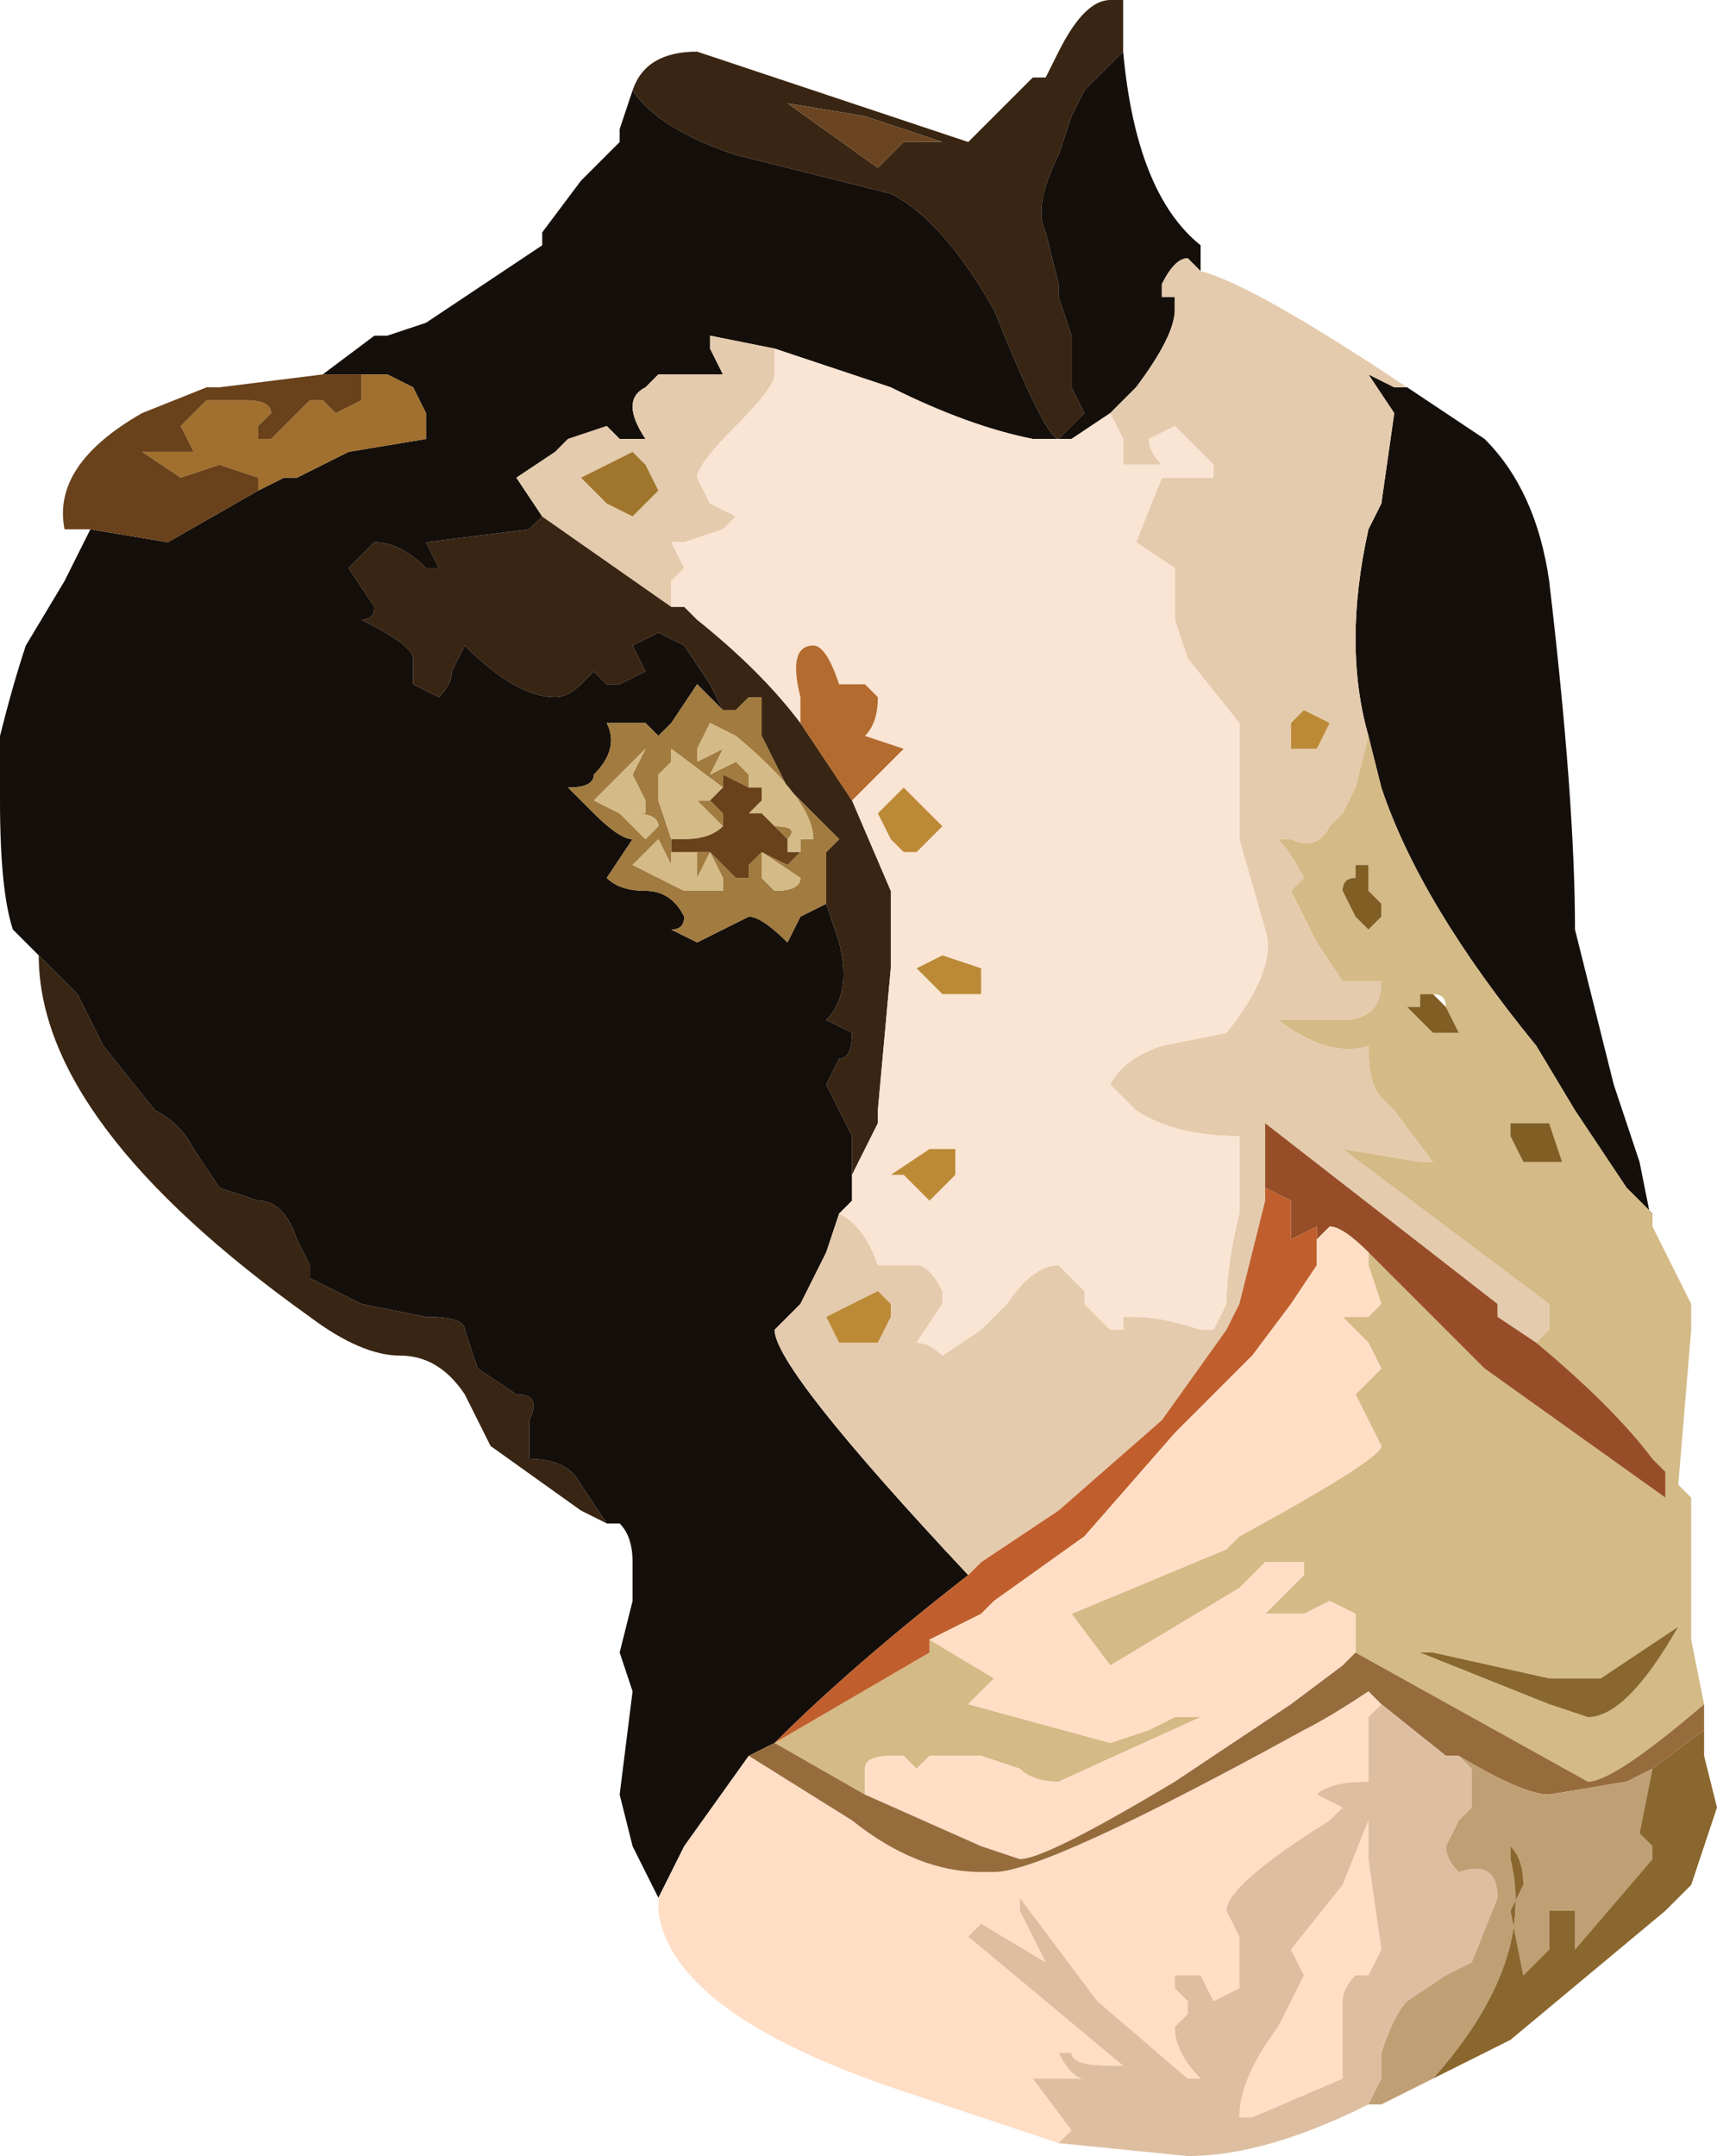 <?xml version="1.0" encoding="UTF-8" standalone="no"?>
<svg xmlns:xlink="http://www.w3.org/1999/xlink" height="8.35px" width="6.65px" xmlns="http://www.w3.org/2000/svg">
  <g transform="matrix(1.0, 0.0, 0.0, 1.0, 3.3, 3.7)">
    <path d="M-0.85 -3.35 Q-0.8 -3.5 -0.6 -3.5 L-0.6 -3.5 0.45 -3.15 0.7 -3.4 0.75 -3.4 0.8 -3.5 Q0.9 -3.7 1.0 -3.7 L1.05 -3.7 1.05 -3.5 0.9 -3.35 0.85 -3.25 0.85 -3.25 0.8 -3.1 Q0.7 -2.9 0.75 -2.8 L0.8 -2.6 0.8 -2.55 0.85 -2.4 0.85 -2.2 0.9 -2.1 0.85 -2.05 0.8 -2.0 Q0.75 -2.0 0.55 -2.5 0.35 -2.85 0.15 -2.95 L-0.45 -3.1 Q-0.75 -3.2 -0.85 -3.35 M-0.95 2.2 L-1.05 2.15 -1.4 1.9 -1.5 1.7 Q-1.6 1.55 -1.75 1.55 -1.9 1.55 -2.1 1.4 -3.15 0.65 -3.15 0.0 L-3.05 0.1 -3.0 0.15 -2.9 0.35 -2.7 0.6 Q-2.6 0.65 -2.55 0.75 L-2.45 0.9 -2.3 0.95 Q-2.2 0.95 -2.15 1.1 L-2.1 1.2 -2.1 1.25 -1.9 1.35 -1.65 1.4 Q-1.5 1.4 -1.5 1.45 L-1.45 1.6 -1.3 1.7 Q-1.2 1.7 -1.25 1.8 L-1.25 1.95 Q-1.1 1.95 -1.05 2.05 L-0.95 2.2 M0.05 -3.25 L-0.25 -3.3 0.1 -3.05 0.2 -3.15 0.35 -3.15 Q0.2 -3.2 0.05 -3.25 M0.0 -0.6 L0.15 -0.25 0.15 0.05 0.1 0.6 0.1 0.65 0.0 0.85 0.0 0.7 -0.05 0.6 -0.1 0.5 -0.05 0.4 Q0.0 0.4 0.0 0.3 L-0.1 0.25 Q0.0 0.15 -0.05 -0.05 L-0.1 -0.2 -0.1 -0.4 -0.05 -0.45 -0.25 -0.65 -0.35 -0.85 -0.35 -1.0 -0.4 -1.0 -0.45 -0.95 -0.5 -0.95 -0.55 -1.05 -0.65 -1.2 -0.75 -1.25 -0.85 -1.2 -0.8 -1.1 -0.9 -1.05 Q-0.9 -1.05 -0.95 -1.05 L-1.0 -1.1 -1.05 -1.05 Q-1.1 -1.0 -1.15 -1.0 -1.3 -1.0 -1.5 -1.2 L-1.55 -1.1 Q-1.55 -1.05 -1.6 -1.0 L-1.7 -1.05 -1.7 -1.15 Q-1.7 -1.2 -1.9 -1.3 -1.85 -1.3 -1.85 -1.35 L-1.95 -1.5 -1.85 -1.6 Q-1.75 -1.6 -1.65 -1.5 L-1.6 -1.5 -1.65 -1.6 -1.25 -1.65 -1.2 -1.7 -0.7 -1.35 -0.7 -1.35 -0.65 -1.35 -0.6 -1.3 Q-0.35 -1.1 -0.2 -0.9 L0.0 -0.6" fill="#392513" fill-rule="evenodd" stroke="none"/>
    <path d="M-0.85 -3.35 Q-0.75 -3.2 -0.45 -3.1 L0.15 -2.95 Q0.35 -2.85 0.55 -2.5 0.75 -2.0 0.8 -2.0 L0.85 -2.05 0.9 -2.1 0.85 -2.2 0.85 -2.4 0.8 -2.55 0.8 -2.6 0.75 -2.8 Q0.7 -2.9 0.8 -3.1 L0.85 -3.25 0.85 -3.25 0.9 -3.35 1.05 -3.5 Q1.1 -2.95 1.35 -2.75 L1.35 -2.65 1.3 -2.7 Q1.25 -2.7 1.2 -2.6 L1.2 -2.55 1.25 -2.55 1.25 -2.5 Q1.25 -2.4 1.1 -2.2 L1.0 -2.1 0.85 -2.0 0.85 -2.0 0.8 -2.0 0.7 -2.0 Q0.45 -2.05 0.15 -2.2 L-0.3 -2.35 -0.55 -2.4 -0.55 -2.35 -0.5 -2.25 -0.75 -2.25 -0.8 -2.2 Q-0.9 -2.15 -0.8 -2.0 L-0.85 -2.0 Q-0.9 -2.0 -0.9 -2.0 -0.95 -2.05 -0.95 -2.05 L-1.1 -2.0 -1.15 -1.95 -1.3 -1.85 -1.2 -1.7 -1.25 -1.65 -1.65 -1.6 -1.6 -1.5 -1.65 -1.5 Q-1.75 -1.6 -1.85 -1.6 L-1.95 -1.5 -1.85 -1.35 Q-1.85 -1.3 -1.9 -1.3 -1.7 -1.2 -1.7 -1.15 L-1.7 -1.05 -1.6 -1.0 Q-1.55 -1.05 -1.55 -1.1 L-1.5 -1.2 Q-1.3 -1.0 -1.15 -1.0 -1.1 -1.0 -1.05 -1.05 L-1.0 -1.1 -0.95 -1.05 Q-0.9 -1.05 -0.9 -1.05 L-0.8 -1.1 -0.85 -1.2 -0.75 -1.25 -0.65 -1.2 -0.55 -1.05 -0.5 -0.95 -0.55 -1.0 -0.6 -1.05 -0.7 -0.9 Q-0.7 -0.9 -0.75 -0.85 L-0.75 -0.85 -0.8 -0.9 -0.9 -0.9 -0.95 -0.9 Q-0.9 -0.8 -1.0 -0.7 -1.0 -0.65 -1.1 -0.65 L-1.1 -0.65 -1.0 -0.55 Q-0.9 -0.45 -0.85 -0.45 L-0.95 -0.3 Q-0.9 -0.25 -0.8 -0.25 -0.7 -0.25 -0.65 -0.15 -0.65 -0.1 -0.7 -0.1 L-0.6 -0.05 -0.4 -0.15 Q-0.35 -0.15 -0.25 -0.05 L-0.2 -0.15 -0.1 -0.2 -0.05 -0.05 Q0.0 0.15 -0.1 0.25 L0.0 0.3 Q0.0 0.4 -0.05 0.4 L-0.1 0.5 -0.05 0.6 0.0 0.7 0.0 0.85 0.0 0.95 -0.05 1.0 -0.1 1.15 -0.2 1.35 -0.2 1.35 -0.3 1.45 Q-0.3 1.6 0.45 2.4 0.0 2.75 -0.3 3.05 L-0.4 3.1 -0.65 3.45 -0.7 3.55 -0.75 3.65 -0.75 3.65 -0.85 3.45 -0.9 3.25 -0.85 2.85 -0.9 2.7 -0.85 2.5 -0.85 2.35 Q-0.85 2.25 -0.9 2.2 L-0.95 2.2 -1.05 2.05 Q-1.1 1.95 -1.25 1.95 L-1.25 1.8 Q-1.2 1.7 -1.3 1.7 L-1.45 1.6 -1.5 1.45 Q-1.5 1.4 -1.65 1.4 L-1.9 1.35 -2.1 1.25 -2.1 1.2 -2.15 1.1 Q-2.2 0.95 -2.3 0.95 L-2.45 0.9 -2.55 0.75 Q-2.6 0.65 -2.7 0.6 L-2.9 0.35 -3.0 0.15 -3.05 0.1 -3.15 0.0 -3.25 -0.1 Q-3.3 -0.25 -3.3 -0.6 L-3.3 -0.85 Q-3.25 -1.05 -3.2 -1.2 L-3.05 -1.45 -2.95 -1.65 -2.65 -1.6 -2.3 -1.8 -2.3 -1.8 -2.2 -1.85 -2.15 -1.85 -1.95 -1.95 -1.65 -2.0 -1.65 -2.1 -1.7 -2.2 -1.8 -2.25 -1.9 -2.25 -1.9 -2.25 -2.0 -2.25 -2.05 -2.25 -1.85 -2.4 -1.8 -2.4 -1.65 -2.45 -1.2 -2.75 -1.2 -2.8 -1.05 -3.0 -0.9 -3.15 -0.9 -3.2 -0.85 -3.35 M2.15 -2.2 L2.45 -2.0 Q2.65 -1.8 2.7 -1.45 2.8 -0.6 2.8 -0.1 L2.95 0.5 3.05 0.8 3.1 1.05 3.1 1.0 3.0 0.9 2.8 0.6 2.65 0.35 Q2.2 -0.2 2.05 -0.65 L2.0 -0.85 2.0 -0.85 Q1.9 -1.2 2.0 -1.65 L2.05 -1.75 2.1 -2.1 2.0 -2.25 2.1 -2.2 2.15 -2.2" fill="#150f0b" fill-rule="evenodd" stroke="none"/>
    <path d="M0.05 -3.25 Q0.2 -3.2 0.35 -3.15 L0.2 -3.15 0.1 -3.05 -0.25 -3.3 0.05 -3.25" fill="#6b4522" fill-rule="evenodd" stroke="none"/>
    <path d="M1.35 -2.65 Q1.55 -2.6 2.15 -2.2 L2.1 -2.2 2.0 -2.25 2.1 -2.1 2.05 -1.75 2.0 -1.65 Q1.9 -1.2 2.0 -0.85 L2.0 -0.85 1.95 -0.65 1.9 -0.55 1.85 -0.5 Q1.8 -0.4 1.7 -0.45 L1.65 -0.45 Q1.7 -0.4 1.75 -0.3 L1.7 -0.25 1.8 -0.05 1.9 0.1 2.0 0.1 2.05 0.1 Q2.05 0.25 1.9 0.25 L1.65 0.25 Q1.85 0.4 2.0 0.35 2.0 0.5 2.05 0.55 L2.1 0.6 2.25 0.8 2.2 0.8 1.9 0.75 2.7 1.35 2.7 1.45 2.65 1.5 2.5 1.4 2.5 1.35 1.6 0.65 1.6 0.9 1.6 0.95 1.5 1.35 1.45 1.45 1.2 1.8 0.8 2.15 0.5 2.35 0.45 2.4 Q-0.3 1.6 -0.3 1.45 L-0.2 1.35 -0.2 1.35 -0.1 1.15 -0.05 1.0 Q0.05 1.05 0.1 1.2 L0.25 1.2 Q0.3 1.2 0.35 1.3 L0.35 1.35 0.4 1.35 0.35 1.35 0.25 1.5 Q0.3 1.5 0.35 1.55 L0.5 1.45 0.6 1.35 Q0.7 1.2 0.8 1.2 L0.9 1.3 0.9 1.35 1.0 1.45 1.05 1.45 1.05 1.4 Q1.1 1.4 1.1 1.4 1.2 1.4 1.35 1.45 L1.4 1.45 1.45 1.35 Q1.45 1.2 1.5 1.0 L1.5 0.7 Q1.25 0.7 1.1 0.6 L1.0 0.5 Q1.05 0.4 1.2 0.35 L1.45 0.3 Q1.65 0.05 1.6 -0.1 L1.5 -0.45 1.5 -0.9 1.3 -1.15 1.25 -1.3 1.25 -1.5 1.1 -1.6 1.2 -1.85 1.2 -1.85 1.4 -1.85 1.4 -1.9 1.25 -2.05 1.15 -2.0 Q1.15 -1.95 1.2 -1.9 L1.1 -1.9 1.05 -1.9 1.05 -2.0 1.0 -2.1 1.1 -2.2 Q1.25 -2.4 1.25 -2.5 L1.25 -2.55 1.2 -2.55 1.2 -2.6 Q1.25 -2.7 1.3 -2.7 L1.35 -2.65 M1.85 -0.9 L1.75 -0.95 1.7 -0.9 1.7 -0.8 1.8 -0.8 1.85 -0.9 M-0.3 -2.35 L-0.3 -2.25 Q-0.3 -2.2 -0.45 -2.05 -0.6 -1.9 -0.6 -1.85 L-0.55 -1.75 -0.45 -1.7 -0.5 -1.65 -0.65 -1.6 -0.7 -1.6 -0.65 -1.5 -0.7 -1.45 -0.7 -1.35 -0.7 -1.35 -1.2 -1.7 -1.3 -1.85 -1.15 -1.95 -1.1 -2.0 -0.95 -2.05 Q-0.95 -2.05 -0.9 -2.0 -0.9 -2.0 -0.85 -2.0 L-0.8 -2.0 Q-0.9 -2.15 -0.8 -2.2 L-0.75 -2.25 -0.5 -2.25 -0.55 -2.35 -0.55 -2.4 -0.3 -2.35 M-0.95 -1.9 L-1.05 -1.85 -1.05 -1.85 -0.95 -1.75 -0.95 -1.75 -0.85 -1.7 -0.8 -1.75 Q-0.75 -1.8 -0.75 -1.8 L-0.8 -1.9 -0.85 -1.95 -0.95 -1.9 M-0.05 1.5 L0.1 1.5 0.15 1.4 0.15 1.4 0.15 1.35 0.1 1.3 0.0 1.35 0.0 1.35 -0.1 1.4 -0.05 1.5" fill="#e5cbad" fill-rule="evenodd" stroke="none"/>
    <path d="M1.0 -2.1 L1.05 -2.0 1.05 -1.9 1.1 -1.9 1.2 -1.9 Q1.15 -1.95 1.15 -2.0 L1.25 -2.05 1.4 -1.9 1.4 -1.85 1.2 -1.85 1.2 -1.85 1.1 -1.6 1.25 -1.5 1.25 -1.3 1.3 -1.15 1.5 -0.9 1.5 -0.45 1.6 -0.1 Q1.65 0.05 1.45 0.3 L1.2 0.35 Q1.05 0.4 1.0 0.5 L1.1 0.6 Q1.25 0.7 1.5 0.7 L1.5 1.0 Q1.45 1.2 1.45 1.35 L1.4 1.45 1.35 1.45 Q1.2 1.4 1.1 1.4 1.1 1.4 1.05 1.4 L1.05 1.45 1.0 1.45 0.9 1.35 0.9 1.3 0.8 1.2 Q0.7 1.2 0.6 1.35 L0.5 1.45 0.35 1.55 Q0.3 1.5 0.25 1.5 L0.35 1.35 0.4 1.35 0.35 1.35 0.35 1.3 Q0.3 1.2 0.25 1.2 L0.1 1.2 Q0.05 1.05 -0.05 1.0 L0.0 0.95 0.0 0.85 0.1 0.65 0.1 0.6 0.15 0.05 0.15 -0.25 0.0 -0.6 0.1 -0.7 0.1 -0.7 0.2 -0.8 0.05 -0.85 Q0.1 -0.9 0.1 -1.0 L0.05 -1.05 -0.05 -1.05 -0.05 -1.05 Q-0.1 -1.2 -0.15 -1.2 -0.25 -1.2 -0.2 -1.0 L-0.2 -0.9 Q-0.35 -1.1 -0.6 -1.3 L-0.65 -1.35 -0.7 -1.35 -0.7 -1.35 -0.7 -1.35 -0.7 -1.45 -0.65 -1.5 -0.7 -1.6 -0.65 -1.6 -0.5 -1.65 -0.45 -1.7 -0.55 -1.75 -0.6 -1.85 Q-0.6 -1.9 -0.45 -2.05 -0.3 -2.2 -0.3 -2.25 L-0.3 -2.35 0.15 -2.2 Q0.45 -2.05 0.7 -2.0 L0.8 -2.0 0.85 -2.0 0.85 -2.0 1.0 -2.1 M0.1 -0.55 L0.15 -0.45 0.2 -0.4 0.25 -0.4 0.35 -0.5 0.2 -0.65 0.15 -0.6 0.15 -0.6 0.1 -0.55 M0.35 0.15 L0.4 0.15 0.5 0.15 0.5 0.05 0.35 0.0 0.35 0.0 0.25 0.05 0.35 0.15 M0.3 0.75 L0.15 0.85 0.2 0.85 0.25 0.9 0.3 0.95 0.4 0.85 0.4 0.75 0.3 0.75" fill="#fae4d3" fill-rule="evenodd" stroke="none"/>
    <path d="M-2.3 -1.8 L-2.3 -1.85 -2.45 -1.9 -2.6 -1.85 -2.75 -1.95 -2.7 -1.95 -2.55 -1.95 -2.6 -2.05 -2.5 -2.15 -2.35 -2.15 Q-2.25 -2.15 -2.25 -2.1 L-2.3 -2.05 -2.3 -2.0 -2.25 -2.0 -2.2 -2.05 -2.15 -2.1 -2.15 -2.1 -2.1 -2.15 -2.05 -2.15 -2.0 -2.1 -1.9 -2.15 -1.9 -2.25 -1.9 -2.25 -1.8 -2.25 -1.7 -2.2 -1.65 -2.1 -1.65 -2.0 -1.95 -1.95 -2.15 -1.85 -2.2 -1.85 -2.3 -1.8" fill="#a16f2e" fill-rule="evenodd" stroke="none"/>
    <path d="M-0.95 -1.9 L-0.85 -1.95 -0.8 -1.9 -0.75 -1.8 Q-0.75 -1.8 -0.8 -1.75 L-0.85 -1.7 -0.95 -1.75 -0.95 -1.75 -1.05 -1.85 -1.05 -1.85 -0.95 -1.9" fill="#9f762c" fill-rule="evenodd" stroke="none"/>
    <path d="M-0.2 -0.9 L-0.2 -1.0 Q-0.25 -1.2 -0.15 -1.2 -0.1 -1.2 -0.05 -1.05 L-0.05 -1.05 0.05 -1.05 0.1 -1.0 Q0.1 -0.9 0.05 -0.85 L0.2 -0.8 0.1 -0.7 0.1 -0.7 0.0 -0.6 -0.2 -0.9" fill="#b36b2f" fill-rule="evenodd" stroke="none"/>
    <path d="M-0.5 -0.95 L-0.45 -0.95 -0.4 -1.0 -0.35 -1.0 -0.35 -0.85 -0.25 -0.65 -0.05 -0.45 -0.1 -0.4 -0.1 -0.2 -0.2 -0.15 -0.25 -0.05 Q-0.35 -0.15 -0.4 -0.15 L-0.6 -0.05 -0.7 -0.1 Q-0.65 -0.1 -0.65 -0.15 -0.7 -0.25 -0.8 -0.25 -0.9 -0.25 -0.95 -0.3 L-0.85 -0.45 Q-0.9 -0.45 -1.0 -0.55 L-1.1 -0.65 -1.1 -0.65 Q-1.0 -0.65 -1.0 -0.7 -0.9 -0.8 -0.95 -0.9 L-0.9 -0.9 -0.8 -0.9 -0.75 -0.85 -0.75 -0.85 Q-0.7 -0.9 -0.7 -0.9 L-0.6 -1.05 -0.55 -1.0 -0.5 -0.95 M-0.25 -0.4 L-0.2 -0.4 -0.2 -0.45 -0.15 -0.45 Q-0.15 -0.6 -0.45 -0.85 L-0.55 -0.9 -0.6 -0.8 -0.6 -0.75 -0.5 -0.8 -0.5 -0.8 -0.55 -0.7 -0.45 -0.75 -0.4 -0.7 -0.4 -0.65 -0.5 -0.7 -0.5 -0.65 -0.7 -0.8 -0.7 -0.75 -0.75 -0.7 -0.75 -0.6 -0.7 -0.45 -0.7 -0.4 -0.7 -0.35 -0.75 -0.45 -0.85 -0.35 -0.65 -0.25 -0.55 -0.25 -0.5 -0.25 -0.5 -0.3 -0.55 -0.4 -0.45 -0.3 -0.4 -0.3 -0.4 -0.35 -0.35 -0.4 -0.25 -0.35 Q-0.25 -0.35 -0.2 -0.4 L-0.25 -0.4 -0.25 -0.4 M-0.4 -0.65 L-0.35 -0.65 -0.35 -0.65 -0.35 -0.6 -0.35 -0.65 -0.4 -0.65 M-0.35 -0.55 L-0.3 -0.5 Q-0.2 -0.5 -0.25 -0.45 L-0.3 -0.5 -0.35 -0.55 M-0.85 -0.7 L-0.85 -0.7 -0.8 -0.8 -1.0 -0.6 -0.9 -0.55 -0.8 -0.45 -0.75 -0.5 Q-0.75 -0.55 -0.85 -0.55 L-0.8 -0.55 -0.8 -0.6 -0.85 -0.7 -0.85 -0.7 M-0.55 -0.6 L-0.5 -0.55 -0.5 -0.5 -0.5 -0.5 -0.6 -0.6 -0.55 -0.6 -0.55 -0.6 M-0.6 -0.4 L-0.6 -0.4 -0.55 -0.4 -0.55 -0.4 -0.6 -0.3 -0.6 -0.4 M-0.35 -0.3 L-0.3 -0.25 -0.3 -0.25 Q-0.2 -0.25 -0.2 -0.3 L-0.35 -0.4 -0.35 -0.3" fill="#a17b3f" fill-rule="evenodd" stroke="none"/>
    <path d="M3.1 1.05 L3.15 1.15 3.25 1.35 3.25 1.45 3.2 2.05 3.25 2.1 3.25 2.65 3.3 2.9 Q2.95 3.2 2.85 3.2 L1.95 2.7 1.95 2.55 1.85 2.5 1.75 2.55 1.6 2.55 1.75 2.4 1.75 2.35 1.6 2.35 1.5 2.45 1.0 2.75 0.85 2.55 1.45 2.3 1.5 2.25 Q2.05 1.95 2.05 1.9 L1.95 1.7 2.05 1.6 2.0 1.5 1.9 1.4 2.0 1.4 2.05 1.35 2.0 1.2 2.0 1.15 2.15 1.3 2.2 1.35 2.45 1.6 3.15 2.1 3.15 2.0 3.1 1.95 Q2.95 1.75 2.65 1.5 L2.7 1.45 2.7 1.35 1.9 0.75 2.2 0.8 2.25 0.8 2.1 0.6 2.05 0.55 Q2.0 0.5 2.0 0.35 1.85 0.4 1.65 0.25 L1.9 0.25 Q2.05 0.25 2.05 0.1 L2.0 0.1 1.9 0.1 1.8 -0.05 1.7 -0.25 1.75 -0.3 Q1.7 -0.4 1.65 -0.45 L1.7 -0.45 Q1.8 -0.4 1.85 -0.5 L1.9 -0.55 1.95 -0.65 2.0 -0.85 2.05 -0.65 Q2.2 -0.2 2.65 0.35 L2.8 0.6 3.0 0.9 3.1 1.0 3.1 1.05 M1.95 -0.3 Q1.9 -0.3 1.9 -0.25 L1.95 -0.15 2.0 -0.1 2.0 -0.1 2.05 -0.15 2.05 -0.2 2.0 -0.25 Q2.0 -0.3 2.0 -0.35 L1.95 -0.35 1.95 -0.3 M-0.4 -0.65 L-0.4 -0.7 -0.45 -0.75 -0.55 -0.7 -0.5 -0.8 -0.5 -0.8 -0.6 -0.75 -0.6 -0.8 -0.55 -0.9 -0.45 -0.85 Q-0.15 -0.6 -0.15 -0.45 L-0.2 -0.45 -0.2 -0.4 -0.25 -0.4 -0.25 -0.45 Q-0.2 -0.5 -0.3 -0.5 L-0.35 -0.55 -0.4 -0.55 -0.35 -0.6 -0.35 -0.65 -0.35 -0.65 -0.4 -0.65 -0.45 -0.65 -0.4 -0.65 M-0.55 -0.4 L-0.5 -0.3 -0.5 -0.25 -0.55 -0.25 -0.65 -0.25 -0.85 -0.35 -0.75 -0.45 -0.7 -0.35 -0.7 -0.4 -0.65 -0.4 -0.65 -0.4 -0.6 -0.4 -0.6 -0.3 -0.55 -0.4 M-0.7 -0.45 L-0.75 -0.6 -0.75 -0.7 -0.7 -0.75 -0.7 -0.8 -0.5 -0.65 -0.5 -0.65 -0.55 -0.6 -0.55 -0.6 -0.6 -0.6 -0.5 -0.5 -0.5 -0.5 Q-0.55 -0.45 -0.65 -0.45 L-0.7 -0.45 M-0.35 -0.65 L-0.35 -0.65 M-0.85 -0.7 L-0.85 -0.7 -0.8 -0.6 -0.8 -0.55 -0.85 -0.55 Q-0.75 -0.55 -0.75 -0.5 L-0.8 -0.45 -0.9 -0.55 -1.0 -0.6 -0.8 -0.8 -0.85 -0.7 -0.85 -0.7 M-0.35 -0.3 L-0.35 -0.4 -0.2 -0.3 Q-0.2 -0.25 -0.3 -0.25 L-0.3 -0.25 -0.35 -0.3 M2.25 0.15 L2.2 0.15 2.2 0.2 2.15 0.2 2.2 0.25 2.25 0.3 2.35 0.3 2.3 0.2 Q2.3 0.15 2.25 0.15 M2.75 0.8 L2.7 0.65 2.55 0.65 2.55 0.7 2.6 0.8 2.75 0.8 M0.3 2.65 L0.55 2.8 0.45 2.9 1.0 3.05 1.15 3.0 1.25 2.95 1.35 2.95 0.8 3.2 Q0.7 3.2 0.65 3.15 L0.5 3.1 0.4 3.1 Q0.35 3.1 0.3 3.1 L0.25 3.15 0.2 3.1 Q0.15 3.1 0.15 3.1 0.05 3.1 0.05 3.15 L0.05 3.25 -0.3 3.05 0.3 2.7 0.3 2.65 M2.7 2.8 L2.25 2.7 2.2 2.7 2.7 2.9 2.85 2.95 Q3.0 2.95 3.2 2.6 L2.9 2.8 2.7 2.8" fill="#d4ba86" fill-rule="evenodd" stroke="none"/>
    <path d="M-2.95 -1.65 L-3.0 -1.65 -3.05 -1.65 Q-3.1 -1.9 -2.75 -2.1 L-2.5 -2.2 -2.45 -2.2 -2.05 -2.25 -2.0 -2.25 -1.9 -2.25 -1.9 -2.15 -2.0 -2.1 -2.05 -2.15 -2.1 -2.15 -2.15 -2.1 -2.15 -2.1 -2.2 -2.05 -2.25 -2.0 -2.3 -2.0 -2.3 -2.05 -2.25 -2.1 Q-2.25 -2.15 -2.35 -2.15 L-2.5 -2.15 -2.6 -2.05 -2.55 -1.95 -2.7 -1.95 -2.75 -1.95 -2.6 -1.85 -2.45 -1.9 -2.3 -1.85 -2.3 -1.8 -2.3 -1.8 -2.65 -1.6 -2.95 -1.65 M-0.25 -0.4 L-0.25 -0.4 -0.2 -0.4 Q-0.25 -0.35 -0.25 -0.35 L-0.35 -0.4 -0.4 -0.35 -0.4 -0.3 -0.45 -0.3 -0.55 -0.4 -0.55 -0.4 -0.6 -0.4 -0.6 -0.4 -0.65 -0.4 -0.65 -0.4 -0.7 -0.4 -0.7 -0.45 -0.65 -0.45 Q-0.55 -0.45 -0.5 -0.5 L-0.5 -0.55 -0.55 -0.6 -0.5 -0.65 -0.5 -0.65 -0.5 -0.7 -0.4 -0.65 -0.45 -0.65 -0.4 -0.65 -0.35 -0.65 -0.35 -0.65 -0.35 -0.6 -0.4 -0.55 -0.35 -0.55 -0.3 -0.5 -0.25 -0.45 -0.25 -0.4" fill="#69411a" fill-rule="evenodd" stroke="none"/>
    <path d="M0.1 -0.55 L0.15 -0.6 0.15 -0.6 0.2 -0.65 0.35 -0.5 0.25 -0.4 0.2 -0.4 0.15 -0.45 0.1 -0.55 M1.85 -0.9 L1.8 -0.8 1.7 -0.8 1.7 -0.9 1.75 -0.95 1.85 -0.9 M-0.05 1.5 L-0.1 1.4 0.0 1.35 0.0 1.35 0.1 1.3 0.15 1.35 0.15 1.4 0.15 1.4 0.1 1.5 -0.05 1.5 M0.3 0.75 L0.4 0.75 0.4 0.85 0.3 0.95 0.25 0.9 0.2 0.85 0.15 0.85 0.3 0.75 M0.35 0.15 L0.25 0.05 0.35 0.0 0.35 0.0 0.5 0.05 0.5 0.15 0.4 0.15 0.35 0.15" fill="#bc8a36" fill-rule="evenodd" stroke="none"/>
    <path d="M1.95 -0.3 L1.95 -0.35 2.0 -0.35 Q2.0 -0.3 2.0 -0.25 L2.05 -0.2 2.05 -0.15 2.0 -0.1 2.0 -0.1 1.95 -0.15 1.9 -0.25 Q1.9 -0.3 1.95 -0.3 M2.3 0.2 L2.35 0.3 2.25 0.3 2.2 0.25 2.15 0.2 2.2 0.2 2.2 0.15 2.25 0.15 2.3 0.2 M2.75 0.8 L2.6 0.8 2.55 0.7 2.55 0.65 2.7 0.65 2.75 0.8" fill="#805e24" fill-rule="evenodd" stroke="none"/>
    <path d="M1.6 0.9 L1.6 0.65 2.5 1.35 2.5 1.4 2.65 1.5 Q2.95 1.75 3.1 1.95 L3.15 2.0 3.15 2.1 2.45 1.6 2.2 1.35 2.15 1.3 2.0 1.15 Q1.9 1.05 1.85 1.05 L1.8 1.1 1.8 1.05 1.7 1.1 1.7 0.95 1.6 0.9" fill="#974e28" fill-rule="evenodd" stroke="none"/>
    <path d="M0.45 2.4 L0.5 2.35 0.8 2.15 1.2 1.8 1.45 1.45 1.5 1.35 1.6 0.95 1.6 0.9 1.7 0.95 1.7 1.1 1.8 1.05 1.8 1.1 1.8 1.2 1.7 1.35 1.55 1.55 1.25 1.85 0.9 2.25 0.55 2.5 0.5 2.55 0.3 2.65 0.3 2.7 -0.3 3.05 Q0.0 2.75 0.45 2.4" fill="#c05f2d" fill-rule="evenodd" stroke="none"/>
    <path d="M0.8 4.6 L0.2 4.4 Q-0.7 4.1 -0.75 3.7 L-0.75 3.65 -0.75 3.65 -0.75 3.65 -0.7 3.55 -0.65 3.45 -0.4 3.1 0.0 3.35 Q0.25 3.55 0.5 3.55 L0.55 3.55 Q0.75 3.55 1.75 3.0 1.85 2.95 2.0 2.85 L2.05 2.9 2.0 2.95 2.0 3.2 Q1.85 3.2 1.8 3.25 L1.9 3.3 1.85 3.35 Q1.45 3.6 1.45 3.7 L1.5 3.8 1.5 4.0 1.4 4.05 1.35 3.95 1.3 3.95 1.25 3.95 1.25 4.0 1.3 4.05 1.3 4.1 1.25 4.15 Q1.25 4.25 1.35 4.35 L1.3 4.35 0.95 4.05 0.65 3.65 0.65 3.7 0.75 3.9 0.5 3.75 0.45 3.8 1.05 4.3 1.0 4.3 Q0.85 4.3 0.85 4.25 L0.8 4.25 Q0.85 4.35 0.9 4.35 L0.7 4.35 0.85 4.55 0.8 4.6 M2.0 1.15 L2.0 1.2 2.05 1.35 2.0 1.4 1.9 1.4 2.0 1.5 2.05 1.6 1.95 1.7 2.05 1.9 Q2.05 1.95 1.5 2.25 L1.45 2.3 0.85 2.55 1.0 2.75 1.5 2.45 1.6 2.35 1.75 2.35 1.75 2.4 1.6 2.55 1.75 2.55 1.85 2.5 1.95 2.55 1.95 2.7 1.9 2.75 1.7 2.9 1.25 3.2 Q0.75 3.5 0.65 3.5 L0.5 3.45 0.05 3.25 0.05 3.15 Q0.05 3.1 0.15 3.1 0.15 3.1 0.2 3.1 L0.25 3.15 0.3 3.1 Q0.35 3.1 0.4 3.1 L0.5 3.1 0.65 3.15 Q0.7 3.2 0.8 3.2 L1.35 2.95 1.25 2.95 1.15 3.0 1.0 3.05 0.45 2.9 0.55 2.8 0.3 2.65 0.5 2.55 0.55 2.5 0.9 2.25 1.25 1.85 1.55 1.55 1.7 1.35 1.8 1.2 1.8 1.1 1.85 1.05 Q1.9 1.05 2.0 1.15 M2.0 3.35 L2.0 3.5 2.05 3.85 2.0 3.95 1.95 3.95 Q1.9 4.0 1.9 4.05 L1.9 4.35 1.55 4.5 1.5 4.5 Q1.5 4.35 1.65 4.15 L1.75 3.95 1.7 3.85 1.9 3.6 2.0 3.35" fill="#ffdec5" fill-rule="evenodd" stroke="none"/>
    <path d="M3.3 2.9 L3.3 3.0 3.1 3.15 3.0 3.2 2.7 3.25 Q2.6 3.25 2.35 3.1 L2.3 3.1 2.05 2.9 2.0 2.85 Q1.85 2.95 1.75 3.0 0.75 3.55 0.55 3.55 L0.5 3.55 Q0.25 3.55 0.0 3.35 L-0.4 3.1 -0.3 3.05 0.05 3.25 0.5 3.45 0.65 3.5 Q0.75 3.5 1.25 3.2 L1.7 2.9 1.9 2.75 1.95 2.7 2.85 3.2 Q2.95 3.2 3.3 2.9" fill="#976c3d" fill-rule="evenodd" stroke="none"/>
    <path d="M2.0 4.45 Q1.6 4.65 1.3 4.65 L0.8 4.6 0.85 4.55 0.7 4.35 0.9 4.35 Q0.85 4.35 0.8 4.25 L0.85 4.25 Q0.85 4.3 1.0 4.3 L1.05 4.3 0.45 3.8 0.5 3.75 0.75 3.9 0.65 3.7 0.65 3.65 0.95 4.05 1.3 4.35 1.35 4.35 Q1.25 4.25 1.25 4.15 L1.3 4.1 1.3 4.05 1.25 4.0 1.25 3.95 1.3 3.95 1.35 3.95 1.4 4.05 1.5 4.0 1.5 3.8 1.45 3.7 Q1.45 3.6 1.85 3.35 L1.9 3.3 1.8 3.25 Q1.85 3.2 2.0 3.2 L2.0 2.95 2.05 2.9 2.3 3.1 2.35 3.1 2.4 3.15 2.4 3.3 2.35 3.35 2.3 3.45 Q2.3 3.5 2.35 3.55 2.5 3.5 2.5 3.65 L2.4 3.9 2.3 3.95 2.15 4.05 Q2.1 4.1 2.05 4.25 L2.05 4.35 2.0 4.45 M2.0 3.35 L1.9 3.6 1.7 3.85 1.75 3.95 1.65 4.15 Q1.5 4.35 1.5 4.5 L1.55 4.5 1.9 4.35 1.9 4.05 Q1.9 4.0 1.95 3.95 L2.0 3.95 2.05 3.85 2.0 3.5 2.0 3.35" fill="#debea0" fill-rule="evenodd" stroke="none"/>
    <path d="M2.25 4.35 L2.15 4.4 2.05 4.45 2.0 4.45 2.05 4.35 2.05 4.25 Q2.1 4.1 2.15 4.05 L2.3 3.95 2.4 3.9 2.5 3.65 Q2.5 3.5 2.35 3.55 2.3 3.5 2.3 3.45 L2.35 3.35 2.4 3.3 2.4 3.15 2.35 3.1 Q2.6 3.25 2.7 3.25 L3.0 3.2 3.1 3.15 3.05 3.4 3.1 3.45 3.1 3.5 2.8 3.85 2.8 3.7 2.75 3.7 2.7 3.7 2.7 3.85 2.6 3.95 2.55 3.7 2.6 3.6 Q2.6 3.5 2.55 3.45 L2.55 3.5 Q2.65 3.9 2.25 4.35" fill="#bfa075" fill-rule="evenodd" stroke="none"/>
    <path d="M3.3 3.0 L3.3 3.1 3.35 3.3 3.25 3.6 3.15 3.7 2.55 4.2 2.25 4.35 Q2.65 3.9 2.55 3.5 L2.55 3.45 Q2.6 3.5 2.6 3.6 L2.55 3.7 2.6 3.95 2.7 3.85 2.7 3.7 2.75 3.7 2.8 3.7 2.8 3.85 3.1 3.5 3.1 3.45 3.05 3.4 3.1 3.15 3.3 3.0 M2.7 2.8 L2.9 2.8 3.2 2.6 Q3.0 2.95 2.85 2.95 L2.7 2.9 2.2 2.7 2.25 2.7 2.7 2.8" fill="#8a672e" fill-rule="evenodd" stroke="none"/>
  </g>
</svg>
